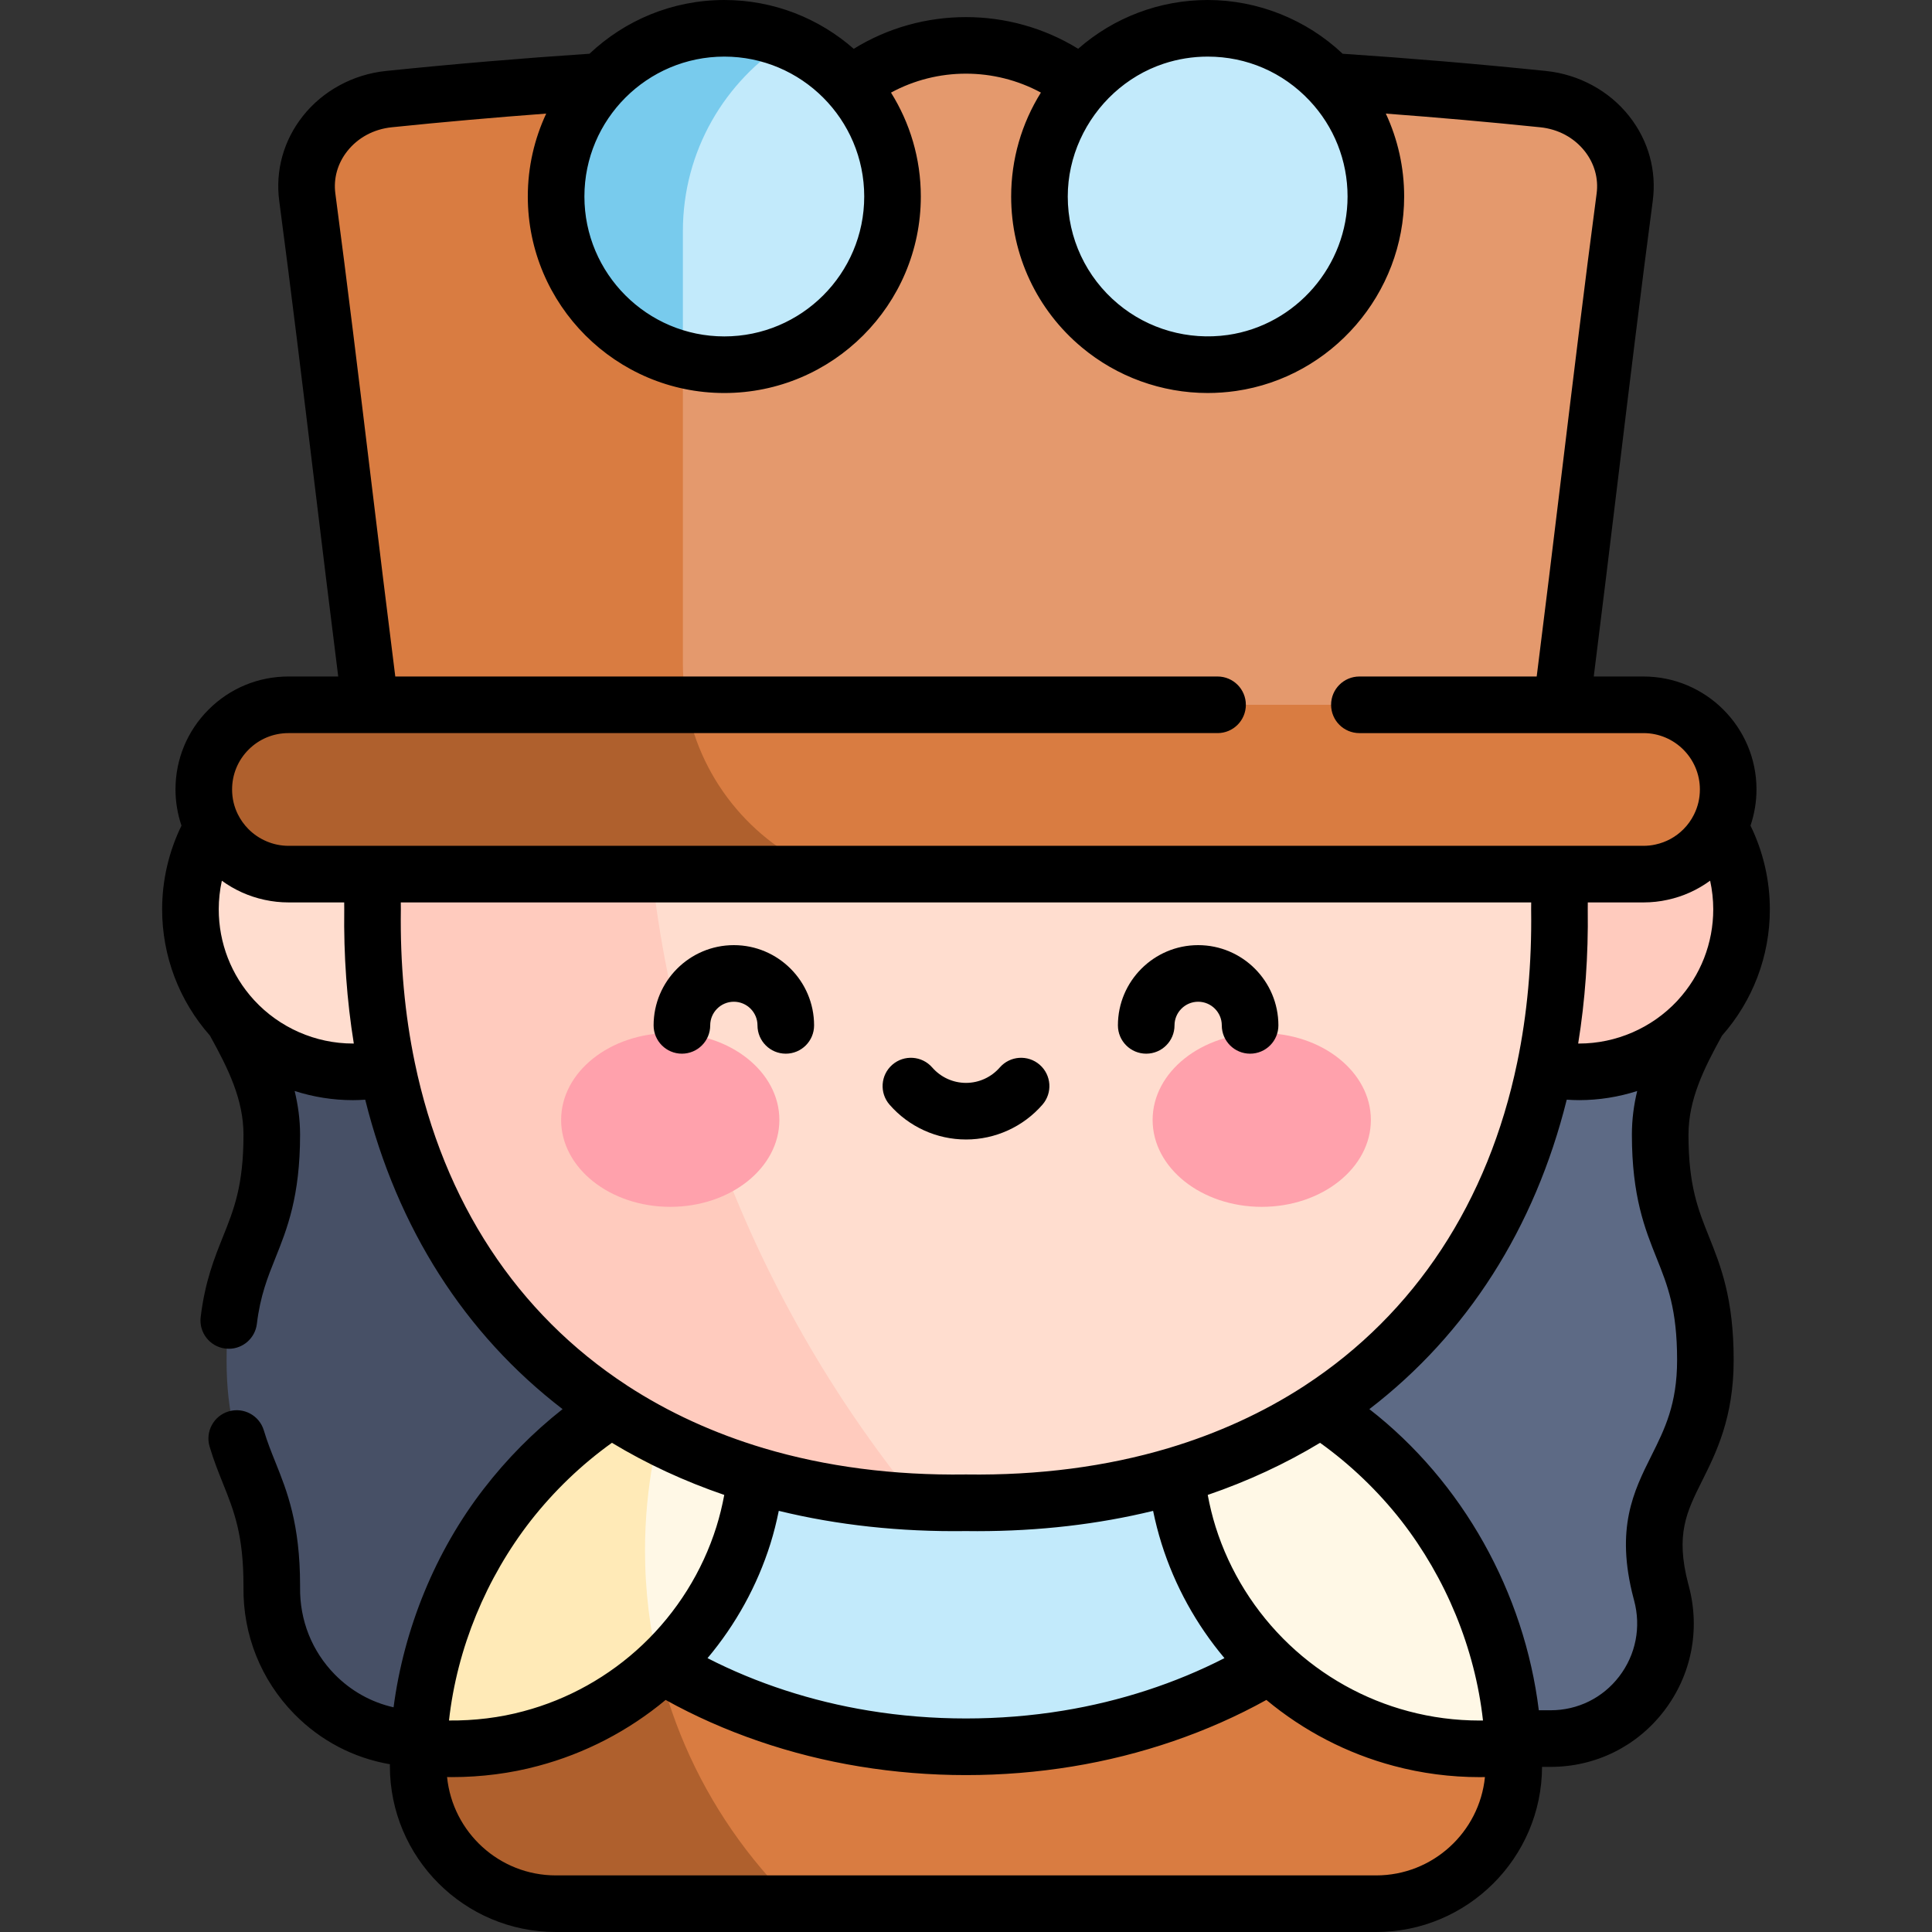 <svg id="Capa_1" enable-background="new 0 0 512 512" height="512" viewBox="0 0 512 512" width="512" xmlns="http://www.w3.org/2000/svg"><rect x="0" y="0" width="512" height="512" fill="#333333" stroke="none"/><g><g><path d="m248.205 235.103c-39.853 1.232-42.452 11.866-87.19 11.866-47.488 0-57.966-36.344-98.166-11.064-25.281 15.898 9.181 34.936 9.181 64.8s-11.983 29.864-11.983 59.728c0 29.863 11.983 29.863 11.983 59.725 0 .163-.001.327-.003.49-.277 22.016 17.29 40.088 39.307 40.088h136.87v-225.633z" fill="#475066"/><path d="m439.969 300.701c0-29.862 34.461-48.901 9.181-64.796-40.204-25.28-50.681 11.064-98.172 11.064-43.063 0-47.08-9.853-82.861-11.69v225.458h142.827c20.115 0 34.577-19.114 29.36-38.541-.047-.173-.093-.348-.139-.522-7.571-28.888 11.788-31.383 11.788-61.247-.001-29.863-11.984-29.863-11.984-59.726z" fill="#5d6a85"/><g><path d="m364.698 504.5h-217.397c-20.141 0-36.469-16.328-36.469-36.469v-.173c0-62.22 50.439-112.659 112.659-112.659h65.017c62.22 0 112.659 50.439 112.659 112.659v.173c0 20.141-16.327 36.469-36.469 36.469z" fill="#d97c41"/><path d="m170.935 410.886c0-16.494 3.062-32.27 8.635-46.803-40.398 17.119-68.737 57.137-68.737 103.775v.173c0 20.141 16.328 36.469 36.469 36.469h63.108c-24.35-23.75-39.475-56.913-39.475-93.614z" fill="#af602d"/></g><path d="m288.664 355.199h-65.328c-36.313 0-68.602 17.209-89.172 43.911 20.106 37.501 67.086 63.807 121.836 63.807s101.73-26.305 121.836-63.806c-20.57-26.702-52.859-43.912-89.172-43.912z" fill="#c2eafb"/><path d="m401.061 462.964c-2.113-50.953-38.109-93.15-86.052-104.655-2.414 7.67-3.721 15.83-3.721 24.297 0 44.656 36.201 80.857 80.857 80.857 3.015 0 5.987-.178 8.916-.499z" fill="#fff8e6"/><g><path d="m200.711 382.606c0-8.467-1.307-16.627-3.721-24.297-47.943 11.505-83.939 53.702-86.052 104.655 2.929.321 5.901.5 8.915.5 44.657-.001 80.858-36.202 80.858-80.858z" fill="#fff8e6"/><path d="m170.935 410.886c0-16.514 3.069-32.308 8.655-46.856-39.024 16.486-66.803 54.359-68.651 98.933 2.929.321 5.901.5 8.915.5 21.158 0 40.41-8.136 54.821-21.439-2.438-9.98-3.74-20.406-3.74-31.138z" fill="#ffeab7"/></g><circle cx="93.54" cy="240.977" fill="#ffddcf" r="43.073"/><circle cx="418.46" cy="240.977" fill="#ffcbbe" r="43.073"/><g><path d="m413.271 240.977c1.354 96.184-61.088 158.626-157.272 157.272-96.184 1.354-158.626-61.088-157.272-157.272-1.353-96.184 61.089-158.628 157.273-157.271 96.184-1.354 158.626 61.087 157.271 157.271z" fill="#ffddcf"/><path d="m170.643 194.27c0-34.252 5.358-67.248 15.248-98.22-55.207 22.599-88.15 74.788-87.162 144.927-1.293 91.834 55.573 152.905 144.434 157.062-45.326-55.552-72.52-126.481-72.52-203.769z" fill="#ffcbbe"/></g><g><path d="m100.134 201.977c-6.232-46.903-12.465-102.793-18.698-149.695-1.712-12.886 8.021-24.613 21.604-26.014 101.674-10.492 204.245-10.492 305.919 0 13.583 1.402 23.316 13.128 21.604 26.014-6.233 46.903-12.465 102.793-18.698 149.695z" fill="#e4996d"/><path d="m180.971 175.856v-114.618c0-16.257 6.534-30.982 17.11-41.712-31.731 1.234-63.43 3.48-95.042 6.742-13.583 1.402-23.316 13.128-21.604 26.014 6.233 46.903 12.465 102.793 18.698 149.695h86.88c-3.864-7.885-6.042-16.747-6.042-26.121z" fill="#d97c41"/></g><circle cx="320.048" cy="52.077" fill="#c2eafb" r="44.577"/><g><circle cx="191.952" cy="52.077" fill="#c2eafb" r="44.577"/><path d="m180.971 61.238c0-21.251 11.162-39.885 27.935-50.391-5.227-2.152-10.95-3.347-16.954-3.347-24.619 0-44.577 19.958-44.577 44.577 0 20.83 14.288 38.319 33.597 43.211v-34.05z" fill="#78cbed"/></g><ellipse cx="177.623" cy="296.797" fill="#ffa1ac" rx="28.919" ry="23.03"/><ellipse cx="334.376" cy="296.797" fill="#ffa1ac" rx="28.92" ry="23.03"/><g><path d="m435.551 231.648h-359.102c-12.39 0-22.434-10.044-22.434-22.434 0-12.39 10.044-22.434 22.434-22.434h359.102c12.39 0 22.434 10.044 22.434 22.434 0 12.39-10.044 22.434-22.434 22.434z" fill="#d97c41"/><path d="m181.991 186.779h-105.542c-12.39 0-22.434 10.044-22.434 22.434s10.044 22.435 22.434 22.435h143.438c-19.403-7.137-34.038-24.109-37.896-44.869z" fill="#af602d"/></g></g><g><path d="m447.469 300.7c0-9.248 3.992-17.392 8.888-26.25 8.174-9.253 12.673-21.094 12.673-33.469 0-7.708-1.771-15.3-5.126-22.184 1.036-3.071 1.586-6.322 1.586-9.587 0-16.503-13.432-29.93-29.94-29.93h-13.187c2.108-16.704 4.232-34.217 6.295-51.242 3.062-25.25 6.227-51.359 9.335-74.765 1.074-8.039-1.138-16.023-6.229-22.481-5.296-6.718-13.327-11.085-22.033-11.982-17.864-1.844-35.984-3.371-53.915-4.567-9.619-9.082-22.485-14.243-35.766-14.243-12.657 0-24.829 4.588-34.327 12.927-18.141-11.202-41.387-11.189-59.471.013-9.17-8.046-21.171-12.94-34.3-12.94-13.822 0-26.393 5.423-35.726 14.239-17.944 1.196-36.078 2.725-53.956 4.569-8.707.898-16.738 5.266-22.033 11.982-5.092 6.458-7.305 14.442-6.232 22.477 3.111 23.425 6.278 49.549 9.341 74.813 2.062 17.01 4.184 34.509 6.29 51.199h-13.186c-8 0-15.52 3.113-21.174 8.767-5.653 5.653-8.767 13.17-8.767 21.163 0 3.267.551 6.522 1.585 9.589-3.354 6.883-5.125 14.474-5.125 22.182 0 12.377 4.501 24.219 12.675 33.471 4.896 8.838 8.884 16.973 8.884 26.258 0 13.481-2.526 19.777-5.451 27.067-2.231 5.561-4.76 11.864-5.893 21.262-.496 4.112 2.436 7.848 6.548 8.344.305.036.608.055.907.055 3.741 0 6.978-2.796 7.437-6.604.897-7.438 2.852-12.312 4.922-17.472 3.061-7.628 6.529-16.273 6.529-32.652 0-4.053-.552-7.929-1.438-11.589 4.952 1.592 10.162 2.429 15.448 2.429 1.087 0 2.172-.049 3.256-.121 8.483 34.048 26.394 62.112 52.3 82.002-7.751 6.109-14.75 13.167-20.873 21.096-12.834 16.578-21.18 37.068-23.917 57.927-5.881-1.327-11.269-4.309-15.595-8.723-6.032-6.155-9.293-14.317-9.182-23.08v-.49c0-16.377-3.468-25.023-6.528-32.651-1.123-2.8-2.184-5.444-3.069-8.424-1.179-3.971-5.351-6.235-9.325-5.055-3.971 1.179-6.233 5.354-5.054 9.324 1.083 3.648 2.325 6.744 3.526 9.739 2.924 7.29 5.45 13.586 5.45 27.066v.395c-.162 12.688 4.622 24.647 13.469 33.675 6.941 7.082 15.738 11.66 25.338 13.31.001.163-.008.328-.007.491 0 24.245 19.725 43.97 43.97 43.97h217.4c24.194 0 43.883-19.643 43.966-43.76h2.274c11.879 0 22.833-5.401 30.054-14.819 7.25-9.456 9.646-21.492 6.582-33.042-.049-.204-.105-.414-.175-.664-3.415-13.072-.439-19.029 3.677-27.27 3.73-7.468 8.372-16.762 8.372-32.016 0-16.385-3.47-25.033-6.53-32.663-2.921-7.289-5.447-13.585-5.447-27.066zm-26.699-59.723c.007-.613.01-1.219.013-1.826h14.766c2.193 0 4.37-.24 6.403-.699 4.081-.881 7.899-2.614 11.25-5.064.545 2.483.827 5.028.827 7.594 0 8.942-3.332 17.491-9.382 24.074-.062.067-.124.137-.184.207-6.72 7.178-16.181 11.288-26.005 11.288-.075 0-.15-.004-.224-.005 1.841-11.381 2.704-23.303 2.536-35.569zm-125.547-216.348c3.747-3.424 8.205-6.105 13.159-7.748 3.756-1.245 7.71-1.881 11.667-1.881 10.329 0 19.917 4.145 27.002 11.674 6.492 6.891 10.068 15.913 10.068 25.406 0 18.309-13.637 34.081-31.711 36.686-10.55 1.502-21.103-1.536-29.1-8.219-8.478-7.061-13.34-17.437-13.34-28.467.001-10.56 4.675-20.525 12.255-27.451zm-103.271-9.629c20.444 0 37.077 16.633 37.077 37.077s-16.632 37.076-37.077 37.076-37.077-16.632-37.077-37.076 16.633-37.077 37.077-37.077zm-126.069 183.653c2.82-2.82 6.573-4.373 10.567-4.373h246.215c4.143 0 7.5-3.357 7.5-7.5s-3.357-7.5-7.5-7.5h-217.91c-2.179-17.215-4.381-35.373-6.518-53.004-3.067-25.307-6.24-51.475-9.363-74.988-.532-3.984.584-7.965 3.142-11.21 2.84-3.603 7.029-5.856 11.794-6.349 13.567-1.4 27.279-2.603 40.944-3.627-3.123 6.681-4.879 14.125-4.879 21.975 0 28.715 23.362 52.076 52.077 52.076s52.077-23.361 52.077-52.076c0-10.104-2.902-19.539-7.903-27.533 12.31-6.691 27.369-6.7 39.724-.007-5.124 8.198-7.881 17.69-7.881 27.543 0 15.497 6.831 30.073 18.73 39.984 9.327 7.794 21.17 12.086 33.35 12.086 2.476 0 4.993-.18 7.49-.537 25.415-3.663 44.58-25.817 44.58-51.533 0-7.695-1.684-15.168-4.854-21.976 13.659 1.023 27.364 2.226 40.925 3.626 4.766.492 8.953 2.746 11.794 6.349 2.558 3.245 3.674 7.226 3.141 11.215-3.121 23.496-6.291 49.648-9.357 74.939-2.139 17.646-4.343 35.819-6.524 53.048h-46.987c-4.143 0-7.5 3.357-7.5 7.5s3.357 7.5 7.5 7.5h75.293c8.238 0 14.94 6.697 14.94 14.93 0 2.35-.522 4.582-1.572 6.673-.711 1.436-1.653 2.746-2.801 3.894-2.028 2.027-4.563 3.415-7.397 4.027-1.019.23-2.086.347-3.17.347h-359.1c-3.985 0-7.859-1.646-10.652-4.48-1.107-1.123-2.028-2.416-2.735-3.824-1.031-2.055-1.554-4.288-1.554-6.637.001-3.988 1.554-7.737 4.374-10.558zm1.458 66.391-.044-.047c-6.015-6.574-9.327-15.101-9.327-24.017 0-2.561.282-5.102.825-7.581 3.306 2.411 7.111 4.149 11.238 5.048.05.011.1.021.15.031 2.041.445 4.148.671 6.267.671h14.766c.003.606.006 1.212.013 1.824-.168 12.27.696 24.192 2.534 35.569-.075 0-.149.006-.224.006-9.926.002-19.475-4.192-26.198-11.504zm42.581 16.525c-2.65-12.717-3.893-26.337-3.693-40.483.001-.066.001-.134 0-.201-.007-.582-.01-1.158-.014-1.734h299.568c-.003.576-.006 1.152-.013 1.734-.001.067-.001.135 0 .202.2 14.143-1.042 27.764-3.694 40.487-7.673 36.946-27.097 66.524-56.171 85.538v.001c-.073.048-.146.098-.217.148-10.833 7.049-22.982 12.61-36.11 16.531-16.385 4.883-34.374 7.227-53.474 6.958-.07-.002-.139-.002-.209 0-19.086.267-37.088-2.075-53.47-6.957-13.133-3.922-25.283-9.484-36.116-16.533-.071-.051-.143-.1-.216-.147l.001-.001c-29.074-19.012-48.498-48.591-56.172-85.543zm261.428 121.426c11.789 15.156 19.533 33.777 21.659 52.959-.287.004-.574.006-.858.006-6.43 0-12.789-.829-18.919-2.47-11.755-3.116-22.661-9.213-31.541-17.633-9.071-8.602-15.829-19.402-19.544-31.232-.869-2.767-1.551-5.597-2.085-8.454 10.588-3.622 20.562-8.246 29.767-13.811 8.031 5.745 15.404 12.819 21.521 20.635zm-167.184 6.12c.898-2.863 1.625-5.781 2.219-8.724 15.52 3.789 32.166 5.598 49.615 5.36 1.008.014 2.014.021 3.017.021 16.341-.001 31.953-1.808 46.57-5.373.602 2.944 1.351 5.857 2.249 8.718 3.478 11.078 9.174 21.395 16.659 30.305-13.004 6.669-27.604 11.444-42.759 13.918-16.803 2.761-34.66 2.763-51.476-.002-15.149-2.472-29.752-7.241-42.757-13.909 7.485-8.911 13.183-19.231 16.663-30.314zm-41.999-26.758c9.205 5.566 19.181 10.19 29.771 13.813-.533 2.855-1.216 5.684-2.084 8.453-3.715 11.832-10.473 22.633-19.544 31.234-8.88 8.42-19.787 14.518-31.582 17.644-6.245 1.694-13.06 2.516-19.74 2.452 2.129-19.174 9.861-37.788 21.651-52.939 6.229-7.935 13.451-14.867 21.528-20.657zm202.533 114.643h-217.4c-14.977 0-27.336-11.425-28.82-26.065.434.006.867.018 1.302.018 7.752 0 15.615-1.008 22.831-2.963 12.359-3.276 23.934-9.283 33.788-17.49 15.44 8.573 33.1 14.648 51.434 17.64 9.203 1.513 18.679 2.279 28.167 2.279s18.964-.767 28.158-2.277c18.342-2.994 36.003-9.069 51.443-17.642 9.852 8.207 21.426 14.212 33.77 17.485 7.377 1.974 15.041 2.975 22.779 2.975.454 0 .915-.012 1.373-.02-1.466 14.612-13.834 26.06-28.825 26.06zm72.959-111.258c-4.73 9.47-9.621 19.263-4.754 37.829.009.034.018.068.027.102.002.006.029.106.031.112l.014.038c.024.108.051.217.079.323 1.895 7.046.448 14.39-3.966 20.147-4.359 5.686-10.975 8.946-18.15 8.946h-3.139c-3.817-31.145-20.151-60.555-44.905-79.805 25.91-19.891 43.825-47.958 52.307-82.007 1.084.072 2.169.122 3.256.122 5.273 0 10.472-.834 15.415-2.42-.886 3.666-1.405 7.496-1.405 11.57 0 16.377 3.469 25.022 6.528 32.651 2.926 7.292 5.452 13.59 5.452 27.078.001 11.718-3.298 18.322-6.79 25.314z"/><path d="m180.712 279.236c4.142 0 7.5-3.357 7.5-7.5 0-3.454 2.811-6.265 6.265-6.265s6.265 2.811 6.265 6.265c0 4.143 3.358 7.5 7.5 7.5s7.5-3.357 7.5-7.5c0-11.726-9.54-21.265-21.265-21.265s-21.265 9.539-21.265 21.265c0 4.143 3.358 7.5 7.5 7.5z"/><path d="m303.758 279.236c4.143 0 7.5-3.357 7.5-7.5 0-3.454 2.811-6.265 6.265-6.265s6.265 2.811 6.265 6.265c0 4.143 3.357 7.5 7.5 7.5s7.5-3.357 7.5-7.5c0-11.726-9.539-21.265-21.265-21.265s-21.265 9.539-21.265 21.265c0 4.143 3.357 7.5 7.5 7.5z"/><path d="m256 301.978c7.763 0 15.145-3.362 20.255-9.224 2.722-3.123 2.397-7.86-.725-10.582-3.124-2.723-7.861-2.396-10.582.725-2.261 2.594-5.522 4.081-8.948 4.081s-6.687-1.487-8.947-4.08c-2.721-3.124-7.46-3.448-10.582-.726-3.123 2.721-3.448 7.459-.726 10.581 5.11 5.862 12.492 9.225 20.255 9.225z"/></g></g></svg>